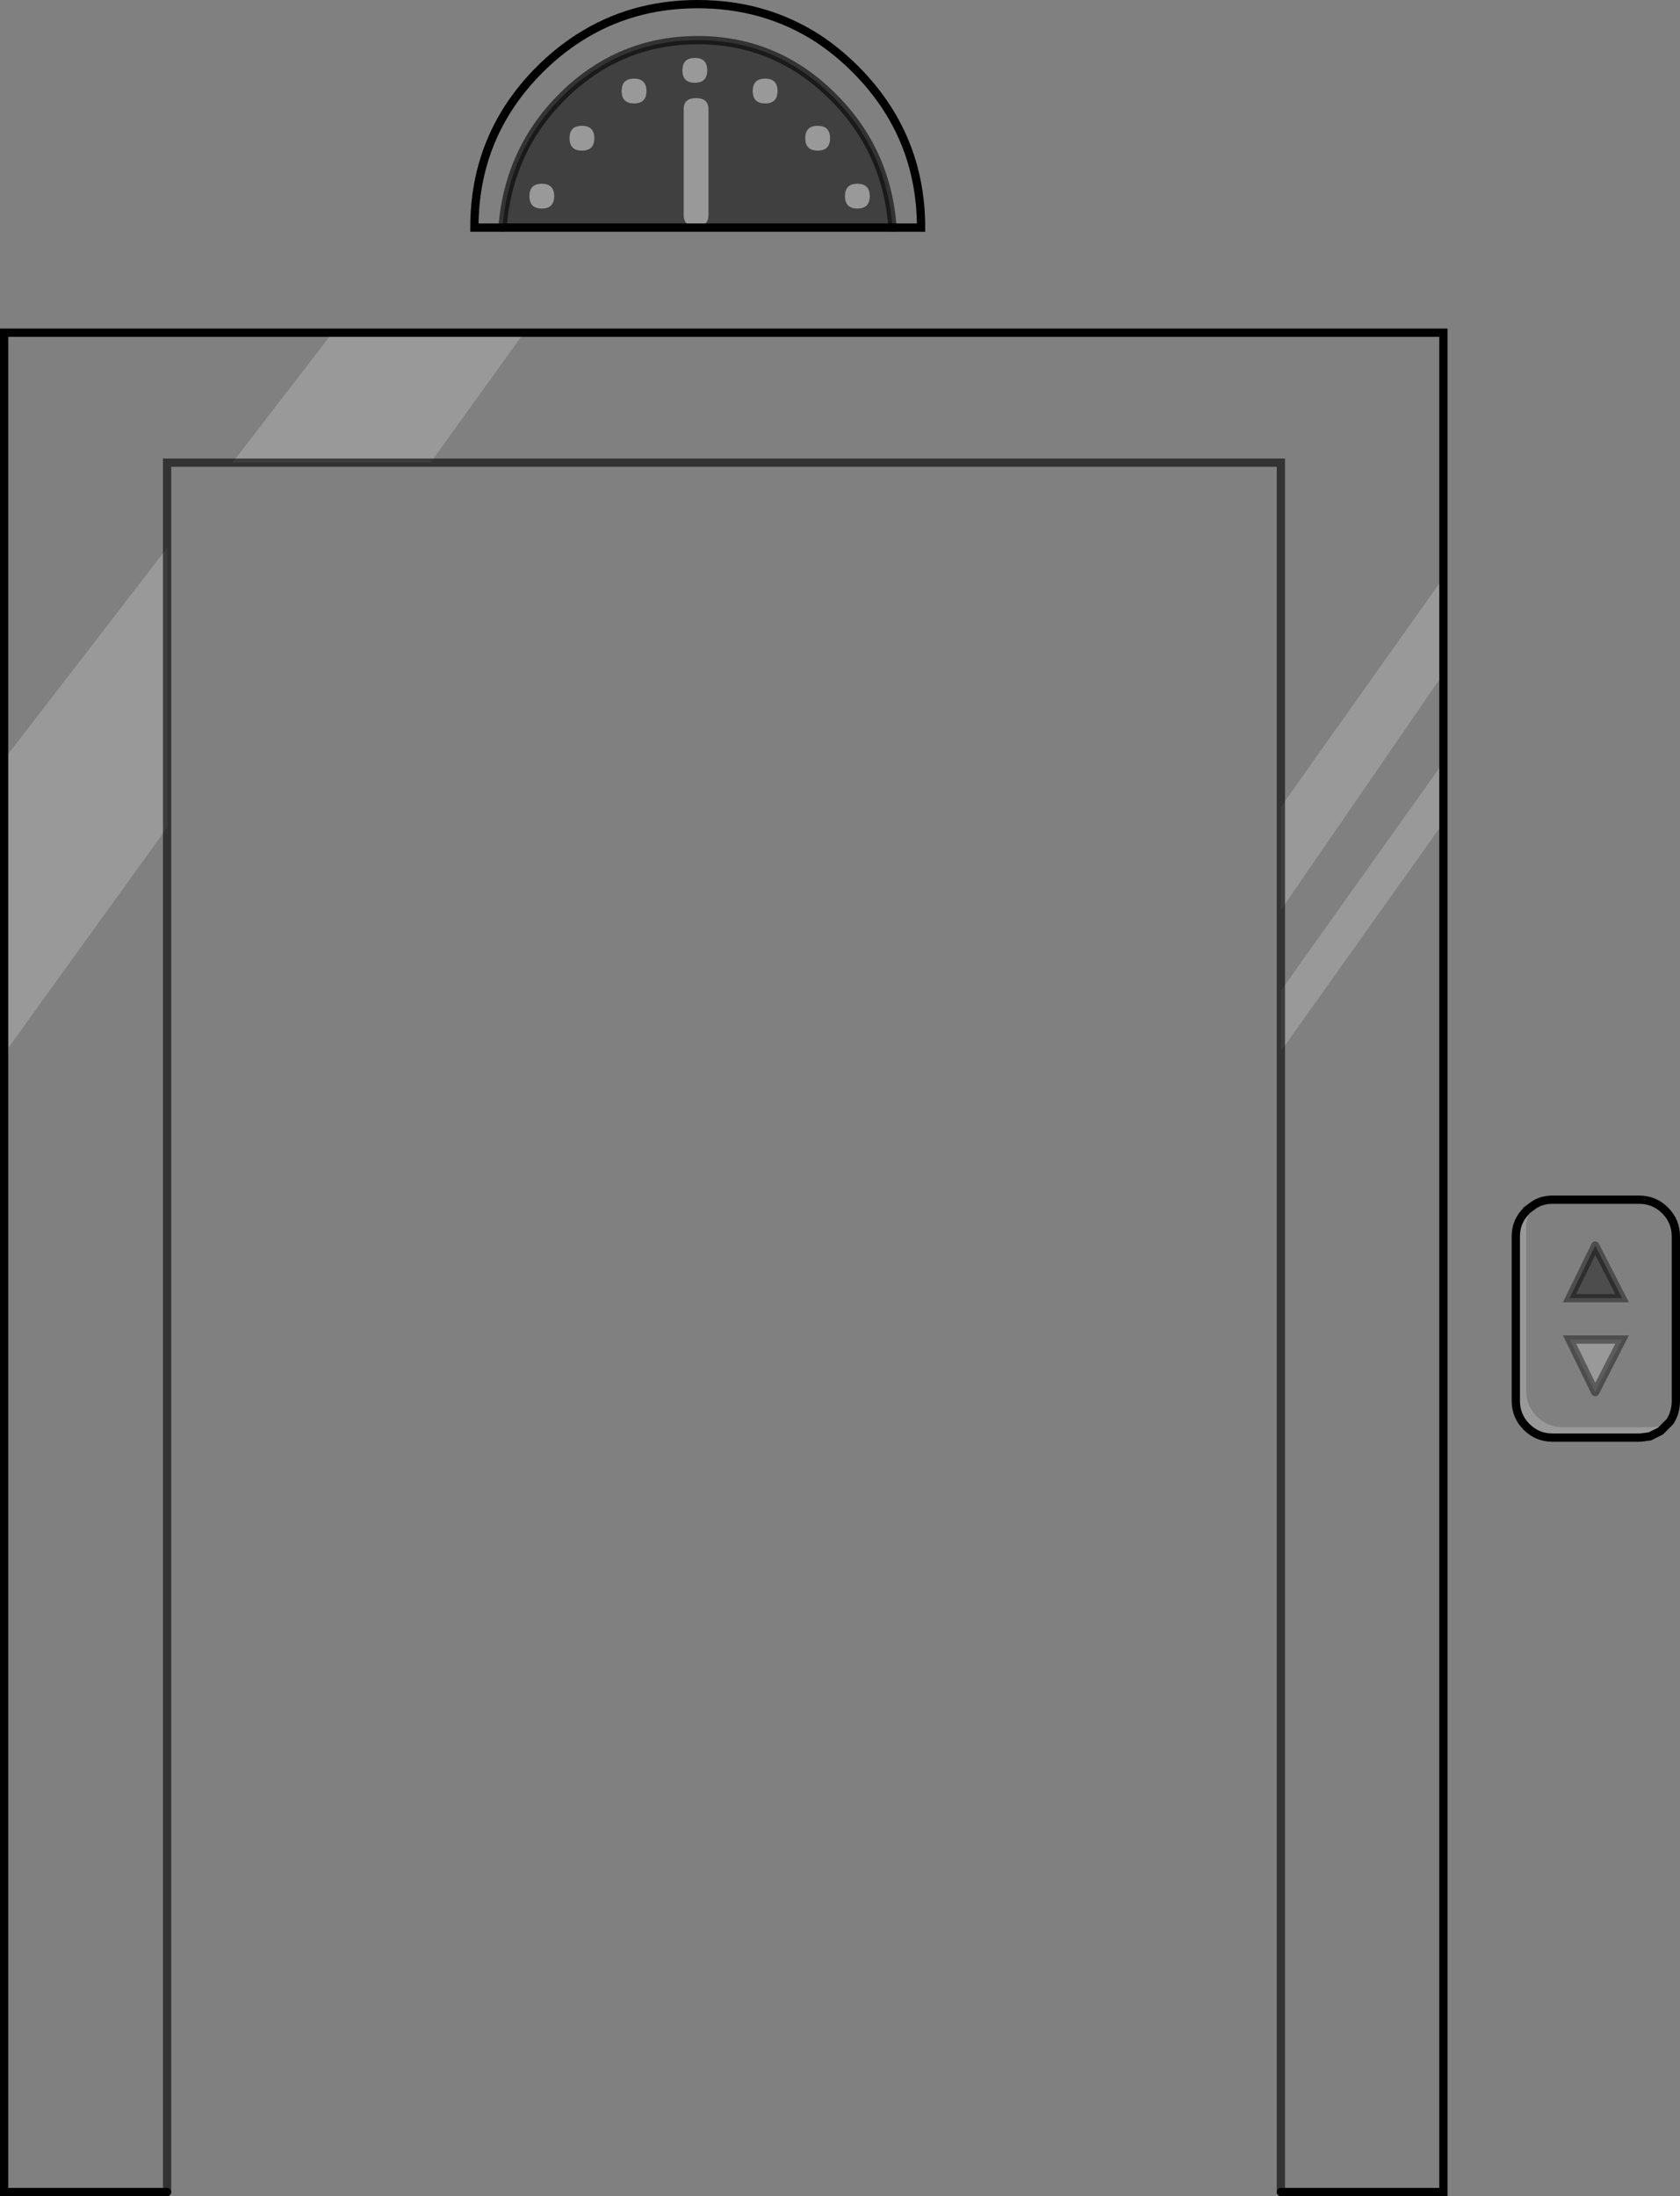 <?xml version="1.0" encoding="UTF-8" standalone="no"?>
<svg xmlns:xlink="http://www.w3.org/1999/xlink" height="265.35px" width="203.1px" xmlns="http://www.w3.org/2000/svg">
  <rect width="100%" height="100%" fill="#808080" stroke="none"/>
  <g transform="matrix(1.0, 0.0, 0.0, 1.0, 101.55, 132.65)">
    <path d="M-40.8 -105.15 L-44.2 -105.15 Q-44.2 -116.35 -36.3 -124.25 -34.1 -126.45 -31.6 -128.05 -25.25 -132.15 -17.2 -132.15 -9.15 -132.15 -2.75 -128.05 -0.3 -126.45 1.9 -124.25 9.8 -116.3 9.8 -105.15 L6.35 -105.15 Q5.65 -114.7 -1.15 -121.25 -7.9 -127.8 -17.2 -127.8 -26.5 -127.8 -33.3 -121.25 -40.05 -114.7 -40.8 -105.15 M72.95 -51.25 L72.95 -40.55 59.85 -22.15 53.3 -12.95 53.3 -22.7 72.95 -51.25 M72.95 -33.25 L72.95 132.2 53.3 132.2 53.3 -5.65 72.95 -33.25 M53.3 -35.15 L53.3 -76.75 -49.5 -76.75 -38.2 -92.45 72.95 -92.45 72.95 -62.85 59.85 -44.4 53.3 -35.15 M-73.45 -76.75 L-81.35 -76.75 -81.35 -66.45 -101.05 -40.9 -101.05 -92.45 -61.35 -92.45 -73.45 -76.75 M-81.35 -32.65 L-81.35 132.2 -101.05 132.2 -101.05 -5.35 -81.35 -32.65 M83.8 13.0 Q84.8 12.3 86.15 12.3 L96.6 12.3 Q98.45 12.3 99.75 13.6 101.05 14.9 101.05 16.75 L101.05 36.6 Q101.05 38.0 100.35 39.1 99.25 39.8 97.85 39.8 L87.4 39.8 Q85.55 39.8 84.25 38.5 82.95 37.2 82.95 35.35 L82.95 15.5 Q82.95 14.5 83.8 13.0 M91.3 17.85 L88.2 24.2 94.55 24.2 91.3 17.85 M91.3 35.55 L94.55 29.2 88.2 29.2 91.3 35.55" fill="#ffffff" fill-opacity="0.0" fill-rule="evenodd" stroke="none"/>
    <path d="M0.6 -108.95 Q0.6 -110.45 2.1 -110.45 3.6 -110.45 3.6 -108.95 3.6 -107.45 2.1 -107.45 0.6 -107.45 0.6 -108.95 M72.95 -62.85 L72.95 -51.25 53.3 -22.7 53.3 -35.15 59.85 -44.4 72.95 -62.85 M72.95 -40.55 L72.95 -33.25 53.3 -5.65 53.3 -12.95 59.85 -22.15 72.95 -40.55 M-49.5 -76.75 L-73.45 -76.75 -61.35 -92.45 -38.2 -92.45 -49.5 -76.75 M-81.35 -66.45 L-81.35 -32.65 -101.05 -5.35 -101.05 -40.9 -81.35 -66.45 M100.35 39.1 L99.2 40.25 97.9 40.9 96.75 41.05 96.6 41.05 86.15 41.05 Q84.3 41.05 83.0 39.75 81.7 38.45 81.7 36.6 L81.7 16.75 Q81.7 15.1 82.75 13.9 L82.85 13.8 83.0 13.6 83.8 13.0 Q82.95 14.5 82.95 15.5 L82.95 35.35 Q82.95 37.2 84.25 38.5 85.55 39.8 87.4 39.8 L97.85 39.8 Q99.25 39.8 100.35 39.1 M91.3 35.55 L88.2 29.2 94.55 29.2 91.3 35.55 M-17.55 -125.65 Q-16.05 -125.65 -16.05 -124.15 -16.05 -122.65 -17.55 -122.65 -19.05 -122.65 -19.05 -124.15 -19.05 -125.65 -17.55 -125.65 M-36.05 -110.45 Q-34.55 -110.45 -34.55 -108.95 -34.55 -107.45 -36.05 -107.45 -37.55 -107.45 -37.55 -108.95 -37.55 -110.45 -36.05 -110.45 M-31.2 -114.45 Q-32.7 -114.45 -32.7 -115.95 -32.7 -117.45 -31.2 -117.45 -29.7 -117.45 -29.7 -115.95 -29.7 -114.45 -31.2 -114.45 M-24.9 -120.15 Q-26.4 -120.15 -26.4 -121.65 -26.4 -123.15 -24.9 -123.15 -23.4 -123.15 -23.4 -121.65 -23.4 -120.15 -24.9 -120.15 M-9.05 -120.15 Q-10.55 -120.15 -10.55 -121.65 -10.55 -123.15 -9.05 -123.15 -7.55 -123.15 -7.55 -121.65 -7.55 -120.15 -9.05 -120.15 M-2.7 -114.45 Q-4.2 -114.45 -4.2 -115.95 -4.2 -117.45 -2.7 -117.45 -1.2 -117.45 -1.2 -115.95 -1.2 -114.45 -2.7 -114.45 M-17.4 -120.8 Q-15.9 -120.8 -15.9 -119.45 L-15.9 -106.65 Q-15.9 -105.3 -17.4 -105.3 -18.9 -105.3 -18.9 -106.65 L-18.9 -119.45 Q-18.9 -120.8 -17.4 -120.8" fill="#ffffff" fill-opacity="0.2" fill-rule="evenodd" stroke="none"/>
    <path d="M91.3 17.85 L94.55 24.2 88.2 24.2 91.3 17.85" fill="#000000" fill-opacity="0.4" fill-rule="evenodd" stroke="none"/>
    <path d="M0.6 -108.95 Q0.6 -107.45 2.1 -107.45 3.6 -107.45 3.6 -108.95 3.6 -110.45 2.1 -110.45 0.6 -110.45 0.6 -108.95 M-40.8 -105.15 Q-40.05 -114.7 -33.3 -121.25 -26.5 -127.8 -17.2 -127.8 -7.9 -127.8 -1.15 -121.25 5.65 -114.7 6.35 -105.15 L-40.8 -105.15 M-17.55 -125.65 Q-19.05 -125.65 -19.05 -124.15 -19.05 -122.65 -17.55 -122.65 -16.05 -122.65 -16.05 -124.15 -16.05 -125.65 -17.55 -125.65 M-24.9 -120.15 Q-23.4 -120.15 -23.4 -121.65 -23.4 -123.15 -24.9 -123.15 -26.4 -123.15 -26.4 -121.65 -26.4 -120.15 -24.9 -120.15 M-31.2 -114.45 Q-29.7 -114.45 -29.7 -115.95 -29.7 -117.45 -31.2 -117.45 -32.7 -117.45 -32.7 -115.95 -32.7 -114.45 -31.2 -114.45 M-36.05 -110.45 Q-37.55 -110.45 -37.55 -108.95 -37.55 -107.45 -36.05 -107.45 -34.55 -107.45 -34.55 -108.95 -34.55 -110.45 -36.05 -110.45 M-17.4 -120.8 Q-18.9 -120.8 -18.9 -119.45 L-18.9 -106.65 Q-18.9 -105.3 -17.4 -105.3 -15.9 -105.3 -15.9 -106.65 L-15.9 -119.45 Q-15.9 -120.8 -17.4 -120.8 M-2.7 -114.45 Q-1.2 -114.45 -1.2 -115.95 -1.2 -117.45 -2.7 -117.45 -4.2 -117.45 -4.2 -115.95 -4.2 -114.45 -2.7 -114.45 M-9.05 -120.15 Q-7.55 -120.15 -7.55 -121.65 -7.55 -123.15 -9.05 -123.15 -10.55 -123.15 -10.55 -121.65 -10.55 -120.15 -9.05 -120.15" fill="#000000" fill-opacity="0.502" fill-rule="evenodd" stroke="none"/>
    <path d="M6.35 -105.15 L9.8 -105.15 Q9.8 -116.3 1.9 -124.25 -0.3 -126.45 -2.75 -128.05 -9.15 -132.15 -17.2 -132.15 -25.25 -132.15 -31.6 -128.05 -34.1 -126.45 -36.3 -124.25 -44.2 -116.35 -44.2 -105.15 L-40.8 -105.15 6.35 -105.15 M72.95 -62.85 L72.95 -51.25 72.95 -40.55 72.95 -33.25 72.95 132.2 53.3 132.2 M-81.35 132.2 L-101.05 132.2 -101.05 -5.35 -101.05 -40.9 -101.05 -92.45 -61.35 -92.45 -38.2 -92.45 72.95 -92.45 72.95 -62.85 M100.35 39.1 L99.2 40.25 97.9 40.9 96.75 41.05 96.6 41.05 86.15 41.05 Q84.3 41.05 83.0 39.75 81.7 38.45 81.7 36.6 L81.7 16.75 Q81.7 15.1 82.75 13.9 L82.85 13.8 83.0 13.6 83.8 13.0 Q84.8 12.3 86.15 12.3 L96.6 12.3 Q98.45 12.3 99.75 13.6 101.05 14.9 101.05 16.75 L101.05 36.6 Q101.05 38.0 100.35 39.1" fill="none" stroke="#000000" stroke-linecap="round" stroke-linejoin="miter-clip" stroke-miterlimit="3.0" stroke-width="1.0"/>
    <path d="M-40.8 -105.15 Q-40.05 -114.7 -33.3 -121.25 -26.5 -127.8 -17.2 -127.8 -7.9 -127.8 -1.15 -121.25 5.65 -114.7 6.35 -105.15 M53.3 132.2 L53.3 -5.65 53.3 -12.95 53.3 -22.7 53.3 -35.15 53.3 -76.75 -49.5 -76.75 -73.45 -76.75 -81.35 -76.75 -81.35 -66.45 -81.35 -32.65 -81.35 132.2" fill="none" stroke="#000000" stroke-linecap="round" stroke-linejoin="miter-clip" stroke-miterlimit="3.0" stroke-opacity="0.6" stroke-width="1.0"/>
    <path d="M91.3 17.85 L88.2 24.2 94.55 24.2 91.3 17.85 M91.3 35.55 L88.2 29.2 94.55 29.2 91.3 35.55" fill="none" stroke="#000000" stroke-linecap="round" stroke-linejoin="miter-clip" stroke-miterlimit="3.0" stroke-opacity="0.4" stroke-width="1.0"/>
  </g>
</svg>
